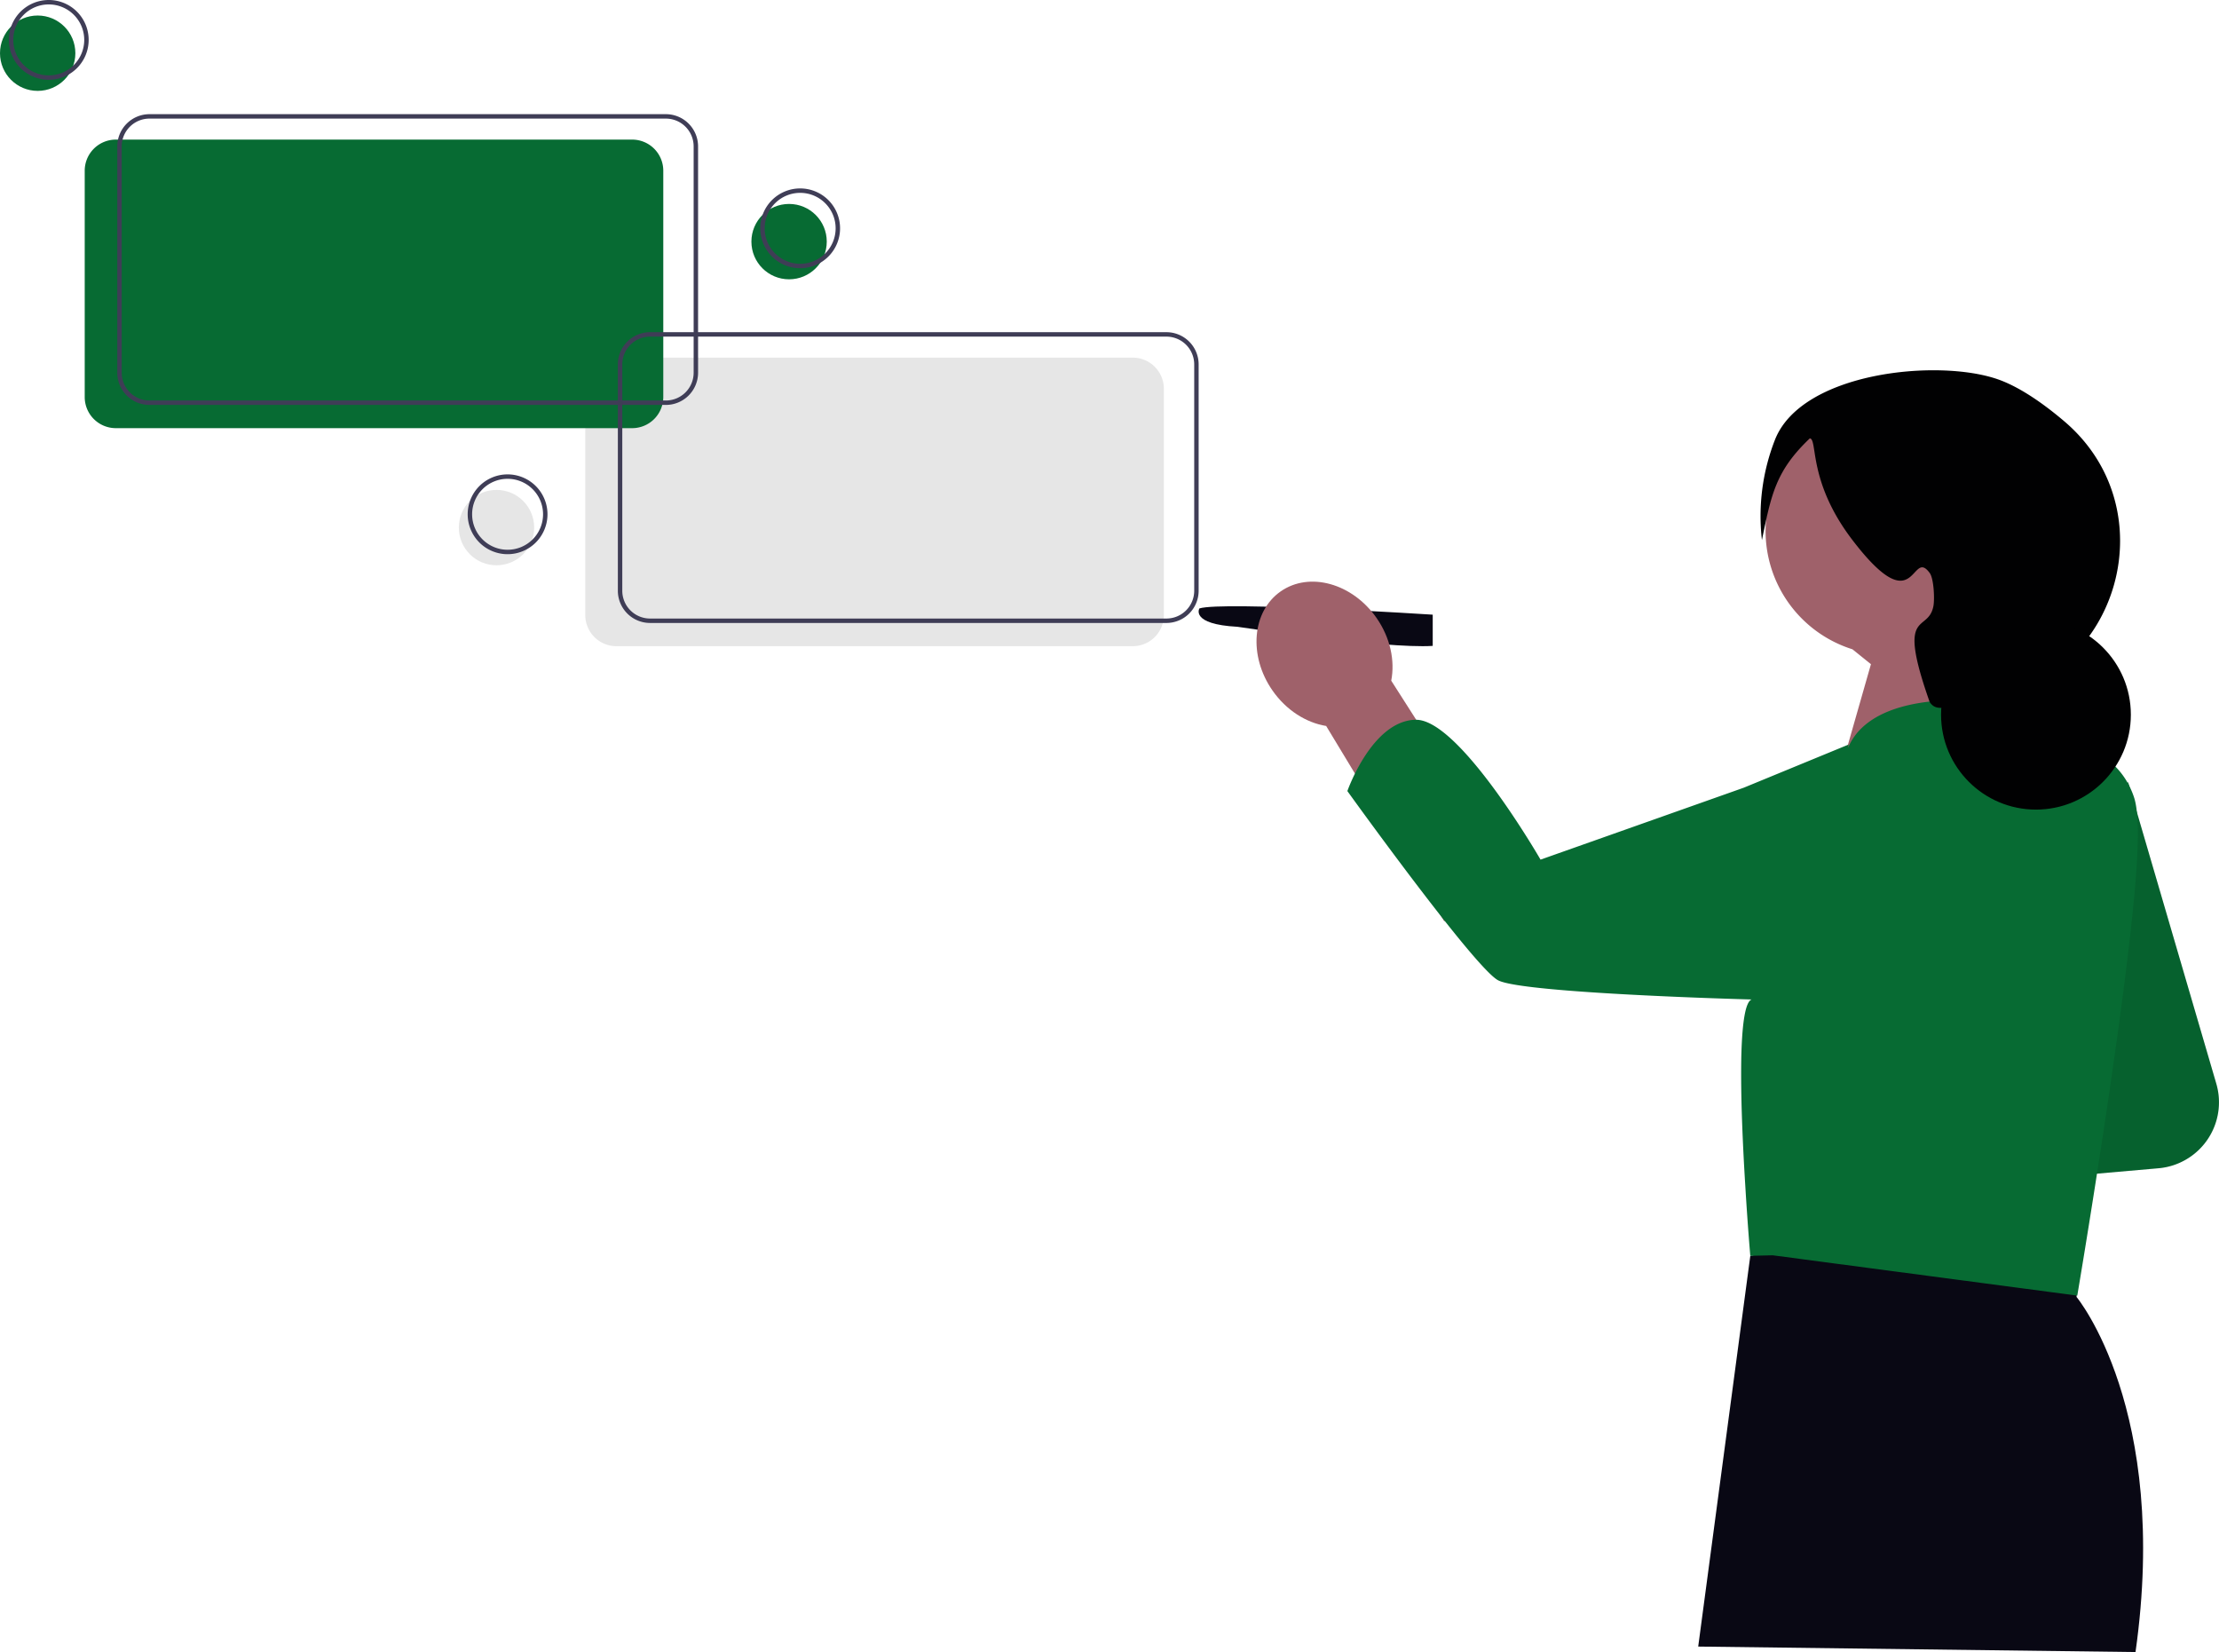 <svg xmlns="http://www.w3.org/2000/svg" width="800" height="595.541" viewBox="0 0 800 595.541" xmlns:xlink="http://www.w3.org/1999/xlink" role="img" artist="Katerina Limpitsouni" source="https://undraw.co/"><g transform="translate(-379.818 -204.654)"><path d="M661.616,256.307l31.848,108.869a23.871,23.871,0,0,1-20.829,30.482L637.882,398.7l23.734-142.393Z" transform="translate(485.382 230.134)" fill="#076b33"/><path d="M661.616,256.307l31.848,108.869a23.871,23.871,0,0,1-20.829,30.482L637.882,398.7l23.734-142.393Z" transform="translate(485.382 230.134)" opacity="0.1"/><path d="M1020.127,204.146V192.891s-75.911-4.9-84.12-2.246c0,0-3.365,5.7,13.7,6.612C949.71,197.257,1002.823,205.252,1020.127,204.146Z" transform="translate(-123.78 233.342)" fill="#090814"/><path d="M935.376,232.564l42.6,70.454,20.058-25.412-39.2-61.375c1.393-7.14-.294-15.428-5.277-22.586-8.72-12.523-24.191-16.825-34.555-9.609s-11.7,23.219-2.977,35.742c4.984,7.157,12.172,11.614,19.352,12.786Z" transform="translate(-77.446 233.793)" fill="#9f616a"/><path d="M798.1,414.662l5.116,17.4-.173,17.642s33.648,40.47,21.252,128l-157.657-1.977,18.781-140.854Z" transform="translate(325.422 222.488)" fill="#090814"/><path d="M805.1,159.056A44.71,44.71,0,1,0,747,201.722l6.666,5.371L741.7,248.978l13.945,9.865L799.7,222.124s-9.519-12.124-14.623-25.8A44.661,44.661,0,0,0,805.1,159.056Z" transform="translate(300.67 236.989)" fill="#9f616a"/><path d="M693.312,232.491c15.785-.241,44.965,50.416,44.965,50.416l23.97-8.477,49.3-17.453,37.782-15.55-.166,1.142c.149-.358.31-.72.488-1.085,3.972-8.184,15.51-17.814,48.266-15.905l15.424,12.174,2.1,1.668a47.571,47.571,0,0,1,19.43,3.026c7.016,2.82,14.031,8.082,17.35,17.917,1.719,5.073,1.719,15.562.688,28.888-3.731,48.249-21.122,150.82-21.122,150.82L822,425.539l-8.1.189s-.963-11.056-1.823-25.535c-.533-8.494-1.015-18.141-1.29-27.426-.189-6.809-.241-13.412-.12-19.224.017-.361.017-.723.034-1.084.327-10.609,1.393-18.3,3.68-19.138,0,0-7.1-.189-17.35-.568-24.761-.928-67.92-3.009-74.076-6.362-8.7-4.729-54.319-68.2-54.319-68.2s8.873-25.449,24.675-25.707Z" transform="translate(196.94 231.63)" fill="#076b33"/><path d="M675.845,161.686c3.377-16.523,5-24.987,17.273-36.675,2.914.412-.769,15.521,15.291,36.567,23.347,30.594,21.02,2.543,27.924,11.967,1.5,2.046,1.822,9.428,1.33,11.967-1.946,10.035-13.464.236-1.33,34.572,1.805,2.67,3.934,2.021,6.648,1.995.21,0-1.167-.265,3.989-1.33,2.461-.508,5.905-1.108,10.035-1.8,47.969-8.081,64.907-68.608,27.83-100.1-8.436-7.165-16.715-12.595-23.9-15.111-21.649-7.578-70.976-2.652-80.446,21.94a75.319,75.319,0,0,0-4.641,36.01Z" transform="translate(339.188 237.659)" fill="#010102"/><ellipse cx="34.212" cy="34.212" rx="34.212" ry="34.212" transform="translate(1079.616 428.079)" fill="#010102"/><path d="M599.752,401.54H413.576a11.219,11.219,0,0,1-11.206-11.206V308.727a11.219,11.219,0,0,1,11.206-11.206H599.752a11.219,11.219,0,0,1,11.206,11.206v81.607A11.219,11.219,0,0,1,599.752,401.54Z" transform="translate(188.456 36.054)" fill="#e6e6e6"/><ellipse cx="13.585" cy="13.585" rx="13.585" ry="13.585" transform="translate(545.233 381.257)" fill="#e6e6e6"/><path d="M363.7,378.958a14.384,14.384,0,1,1,14.384-14.384A14.384,14.384,0,0,1,363.7,378.958Zm0-27.17a12.786,12.786,0,1,0,12.786,12.786A12.786,12.786,0,0,0,363.7,351.788Z" transform="translate(199.115 25.472)" fill="#3f3d56"/><ellipse cx="13.585" cy="13.585" rx="13.585" ry="13.585" transform="translate(650.715 278.172)" fill="#076b33"/><path d="M495.7,249.958a14.384,14.384,0,1,1,14.384-14.384A14.384,14.384,0,0,1,495.7,249.958Zm0-27.17a12.786,12.786,0,1,0,12.786,12.786A12.786,12.786,0,0,0,495.7,222.788Z" transform="translate(172.596 51.388)" fill="#3f3d56"/><path d="M373.916,303.185H187.74a11.219,11.219,0,0,1-11.206-11.206V210.372a11.219,11.219,0,0,1,11.206-11.207H373.916a11.219,11.219,0,0,1,11.206,11.207v81.607a11.219,11.219,0,0,1-11.206,11.206Z" transform="translate(233.825 55.813)" fill="#076b33"/><path d="M389.012,292.509H202.836A11.619,11.619,0,0,1,191.23,280.9V199.3a11.619,11.619,0,0,1,11.606-11.606H389.012A11.619,11.619,0,0,1,400.618,199.3V280.9a11.619,11.619,0,0,1-11.606,11.606ZM202.836,189.288A10.019,10.019,0,0,0,192.828,199.3V280.9a10.019,10.019,0,0,0,10.008,10.008H389.012A10.019,10.019,0,0,0,399.02,280.9V199.3a10.019,10.019,0,0,0-10.008-10.008Z" transform="translate(230.872 58.118)" fill="#3f3d56"/><path d="M614.848,390.864H428.672a11.619,11.619,0,0,1-11.606-11.606V297.651a11.619,11.619,0,0,1,11.606-11.606H614.848a11.619,11.619,0,0,1,11.606,11.606v81.607A11.619,11.619,0,0,1,614.848,390.864ZM428.672,287.643a10.019,10.019,0,0,0-10.008,10.008v81.607a10.019,10.019,0,0,0,10.008,10.008H614.848a10.019,10.019,0,0,0,10.008-10.008V297.651a10.019,10.019,0,0,0-10.008-10.008Z" transform="translate(185.503 38.359)" fill="#3f3d56"/><ellipse cx="13.585" cy="13.585" rx="13.585" ry="13.585" transform="translate(379.818 210.248)" fill="#076b33"/><path d="M156.7,164.958a14.384,14.384,0,1,1,14.384-14.384A14.384,14.384,0,0,1,156.7,164.958Zm0-27.17a12.786,12.786,0,1,0,12.786,12.786A12.786,12.786,0,0,0,156.7,137.788Z" transform="translate(240.699 68.464)" fill="#3f3d56"/></g></svg>